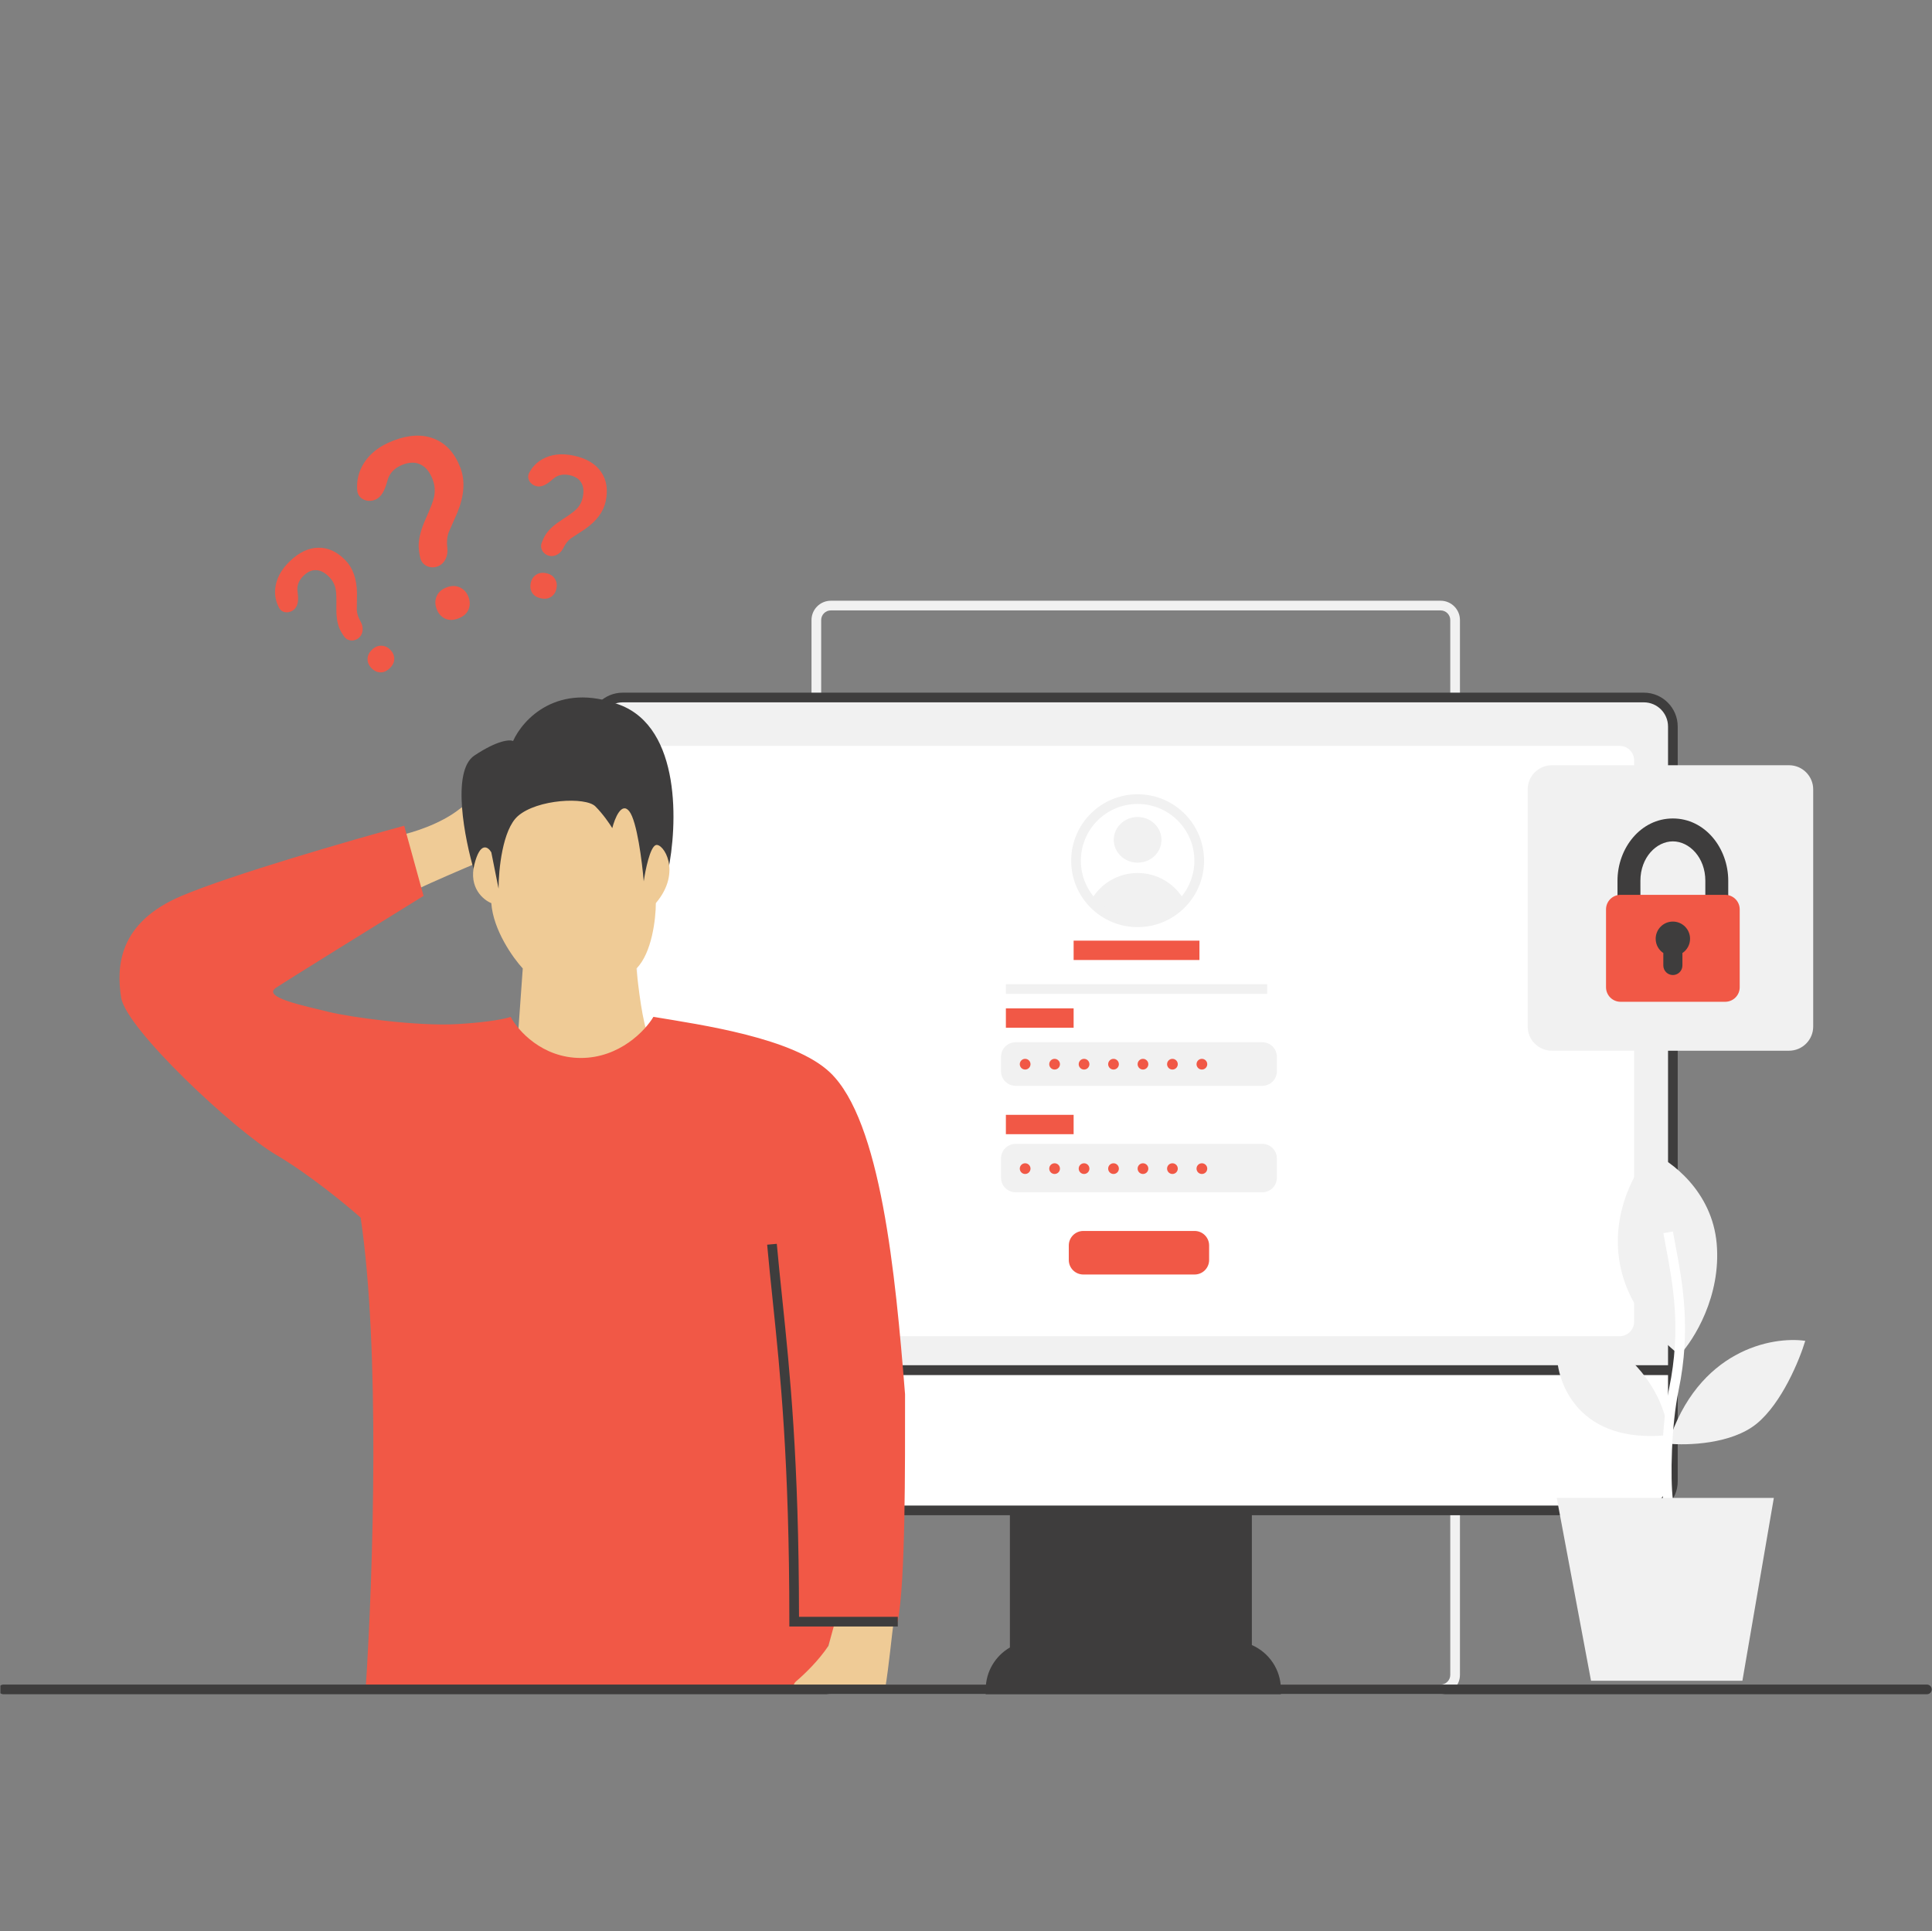 <svg xmlns="http://www.w3.org/2000/svg" fill="none" viewBox="0 0 3001 3000"><rect x="0" y="0" width="3001" height="3000" fill="#808080" stroke="none"/><g clip-path="url(#a)"><path fill="#F1F1F1" fill-rule="evenodd" d="M1260.52 963.292C1260.52 946.686 1273.98 933.225 1290.58 933.225H2237.69C2254.29 933.225 2267.76 946.686 2267.76 963.291V2601.94C2267.76 2618.54 2254.29 2632 2237.69 2632H1290.58C1273.98 2632 1260.52 2618.54 1260.52 2601.94V963.292ZM1290.58 948.258C1282.28 948.258 1275.55 954.989 1275.55 963.292V2601.94C1275.55 2610.24 1282.28 2616.97 1290.58 2616.97H2237.69C2245.99 2616.97 2252.72 2610.24 2252.72 2601.94V963.291C2252.72 954.989 2245.99 948.258 2237.69 948.258H1290.58Z" clip-rule="evenodd"/><path fill="#3E3D3D" fill-rule="evenodd" d="M1937.02 2338.85H1576.22V2563.87C1553.94 2574.94 1538.63 2597.92 1538.63 2624.49H1576.22H1937.02H1982.12C1982.12 2595.03 1963.29 2569.97 1937.02 2560.69V2338.85Z" clip-rule="evenodd"/><path fill="#3E3D3D" fill-rule="evenodd" d="M1568.7 2331.33H1944.54V2555.58C1971.08 2567.17 1989.64 2593.65 1989.64 2624.49V2632H1531.12V2624.49C1531.12 2596.65 1546.25 2572.36 1568.7 2559.38V2331.33ZM1583.73 2346.37V2568.53L1579.56 2570.6C1561.88 2579.39 1549.16 2596.6 1546.62 2616.97H1974.14C1971.29 2594.11 1955.61 2575.23 1934.52 2567.77L1929.5 2566V2346.37H1583.73Z" clip-rule="evenodd"/><path fill="#fff" fill-rule="evenodd" d="M2598.49 2128.38V2301.27C2598.49 2326.18 2578.3 2346.37 2553.39 2346.37H967.362C942.454 2346.37 922.262 2326.18 922.262 2301.27V2128.38H2598.49Z" clip-rule="evenodd"/><path fill="#3E3D3D" fill-rule="evenodd" d="M914.746 2120.87H2606.01V2301.27C2606.01 2330.33 2582.45 2353.88 2553.39 2353.88H967.363C938.304 2353.88 914.746 2330.33 914.746 2301.27V2120.87ZM929.78 2135.9V2301.27C929.78 2322.02 946.606 2338.85 967.363 2338.85H2553.39C2574.15 2338.85 2590.97 2322.02 2590.97 2301.27V2135.9H929.78Z" clip-rule="evenodd"/><path fill="#F1F1F1" fill-rule="evenodd" d="M967.362 1083.56C942.454 1083.56 922.262 1103.75 922.262 1128.66V2128.38H2598.49V1128.66C2598.49 1103.75 2578.3 1083.56 2553.39 1083.56H967.362Z" clip-rule="evenodd"/><path fill="#3E3D3D" fill-rule="evenodd" d="M967.367 1091.08C946.61 1091.08 929.783 1107.9 929.783 1128.66V2120.87H2590.98V1128.66C2590.98 1107.9 2574.15 1091.08 2553.4 1091.08H967.367ZM914.75 1128.66C914.75 1099.6 938.307 1076.04 967.367 1076.04H2553.4C2582.45 1076.04 2606.01 1099.6 2606.01 1128.66V2135.9H914.75V1128.66Z" clip-rule="evenodd"/><path fill="#fff" d="M989.914 1181.28C989.914 1168.82 1000.01 1158.73 1012.46 1158.73H2515.81C2528.26 1158.73 2538.36 1168.82 2538.36 1181.28V2053.22C2538.36 2065.67 2528.26 2075.77 2515.81 2075.77H1012.46C1000.01 2075.77 989.914 2065.67 989.914 2053.22V1181.28Z"/><path fill="#F1F1F1" fill-rule="evenodd" d="M1694.36 1399.25C1708.46 1373.6 1735.74 1356.21 1767.08 1356.21C1798.42 1356.21 1825.7 1373.6 1839.79 1399.25C1839.75 1399.31 1839.7 1399.36 1839.66 1399.41C1822.11 1419.82 1796.11 1432.75 1767.08 1432.75C1737.97 1432.75 1711.91 1419.76 1694.36 1399.25Z" clip-rule="evenodd"/><path fill="#F1F1F1" d="M1804.11 1304.68C1804.11 1313.51 1800.75 1321.59 1795.18 1327.8C1788.38 1335.37 1778.32 1340.17 1767.08 1340.17C1746.62 1340.17 1730.04 1324.28 1730.04 1304.68C1730.04 1285.07 1746.62 1269.18 1767.08 1269.18C1787.53 1269.18 1804.11 1285.07 1804.11 1304.68Z"/><path fill="#F1F1F1" fill-rule="evenodd" d="M1767.08 1248.93C1718.39 1248.93 1678.92 1288.4 1678.92 1337.08C1678.92 1385.77 1718.39 1425.24 1767.08 1425.24C1793.82 1425.24 1817.78 1413.34 1833.96 1394.52C1847.23 1379.09 1855.23 1359.03 1855.23 1337.08C1855.23 1288.4 1815.77 1248.93 1767.08 1248.93ZM1663.89 1337.08C1663.89 1280.09 1710.09 1233.89 1767.08 1233.89C1824.07 1233.89 1870.27 1280.09 1870.27 1337.08C1870.27 1362.76 1860.88 1386.26 1845.36 1404.32C1826.45 1426.32 1798.39 1440.28 1767.08 1440.28C1710.09 1440.28 1663.89 1394.08 1663.89 1337.08Z" clip-rule="evenodd"/><path fill="#F1F1F1" fill-rule="evenodd" d="M1968.35 1543.97H1562.45V1528.94H1968.35V1543.97Z" clip-rule="evenodd"/><path fill="#F15846" fill-rule="evenodd" d="M1667.68 1596.59H1562.45V1566.52H1667.68V1596.59Z" clip-rule="evenodd"/><path fill="#F15846" fill-rule="evenodd" d="M1863.11 1491.36H1667.68V1461.29H1863.11V1491.36Z" clip-rule="evenodd"/><path fill="#F15846" fill-rule="evenodd" d="M1667.68 1761.96H1562.45V1731.89H1667.68V1761.96Z" clip-rule="evenodd"/><path fill="#F1F1F1" d="M1554.93 1641.69C1554.93 1629.24 1565.03 1619.14 1577.48 1619.14H1960.83C1973.29 1619.14 1983.38 1629.24 1983.38 1641.69V1664.24C1983.38 1676.69 1973.29 1686.79 1960.83 1686.79H1577.48C1565.03 1686.79 1554.93 1676.69 1554.93 1664.24V1641.69Z"/><path fill="#F1F1F1" d="M1554.93 1799.54C1554.93 1787.09 1565.03 1776.99 1577.48 1776.99H1960.83C1973.29 1776.99 1983.38 1787.09 1983.38 1799.54V1829.61C1983.38 1842.06 1973.29 1852.16 1960.83 1852.16H1577.48C1565.03 1852.16 1554.93 1842.06 1554.93 1829.61V1799.54Z"/><path fill="#F15846" d="M1660.16 1934.84C1660.16 1922.39 1670.26 1912.29 1682.71 1912.29H1855.6C1868.05 1912.29 1878.15 1922.39 1878.15 1934.84V1957.39C1878.15 1969.85 1868.05 1979.94 1855.6 1979.94H1682.71C1670.26 1979.94 1660.16 1969.85 1660.16 1957.39V1934.84Z"/><path fill="#F15846" d="M1600.69 1653.22C1600.69 1657.81 1596.96 1661.54 1592.37 1661.54C1587.77 1661.54 1584.05 1657.81 1584.05 1653.22C1584.05 1648.62 1587.77 1644.9 1592.37 1644.9C1596.96 1644.9 1600.69 1648.62 1600.69 1653.22Z"/><path fill="#F15846" d="M1646.44 1653.22C1646.44 1657.81 1642.72 1661.54 1638.12 1661.54C1633.53 1661.54 1629.8 1657.81 1629.8 1653.22C1629.8 1648.62 1633.53 1644.9 1638.12 1644.9C1642.72 1644.9 1646.44 1648.62 1646.44 1653.22Z"/><path fill="#F15846" d="M1692.2 1653.22C1692.2 1657.81 1688.48 1661.54 1683.88 1661.54C1679.29 1661.54 1675.56 1657.81 1675.56 1653.22C1675.56 1648.62 1679.29 1644.9 1683.88 1644.9C1688.48 1644.9 1692.2 1648.62 1692.2 1653.22Z"/><path fill="#F15846" d="M1737.96 1653.22C1737.96 1657.81 1734.23 1661.54 1729.64 1661.54C1725.05 1661.54 1721.32 1657.81 1721.32 1653.22C1721.32 1648.62 1725.05 1644.9 1729.64 1644.9C1734.23 1644.9 1737.96 1648.62 1737.96 1653.22Z"/><path fill="#F15846" d="M1783.71 1653.22C1783.71 1657.81 1779.99 1661.54 1775.39 1661.54C1770.8 1661.54 1767.07 1657.81 1767.07 1653.22C1767.07 1648.62 1770.8 1644.9 1775.39 1644.9C1779.99 1644.9 1783.71 1648.62 1783.71 1653.22Z"/><path fill="#F15846" d="M1829.47 1653.22C1829.47 1657.81 1825.75 1661.54 1821.15 1661.54C1816.56 1661.54 1812.83 1657.81 1812.83 1653.22C1812.83 1648.62 1816.56 1644.9 1821.15 1644.9C1825.75 1644.9 1829.47 1648.62 1829.47 1653.22Z"/><path fill="#F15846" d="M1875.23 1653.22C1875.23 1657.81 1871.5 1661.54 1866.91 1661.54C1862.31 1661.54 1858.59 1657.81 1858.59 1653.22C1858.59 1648.62 1862.31 1644.9 1866.91 1644.9C1871.5 1644.9 1875.23 1648.62 1875.23 1653.22Z"/><path fill="#F15846" d="M1600.69 1815.45C1600.69 1820.05 1596.96 1823.77 1592.37 1823.77C1587.77 1823.77 1584.05 1820.05 1584.05 1815.45C1584.05 1810.86 1587.77 1807.13 1592.37 1807.13C1596.96 1807.13 1600.69 1810.86 1600.69 1815.45Z"/><path fill="#F15846" d="M1646.44 1815.45C1646.44 1820.05 1642.72 1823.77 1638.12 1823.77C1633.53 1823.77 1629.8 1820.05 1629.8 1815.45C1629.8 1810.86 1633.53 1807.13 1638.12 1807.13C1642.72 1807.13 1646.44 1810.86 1646.44 1815.45Z"/><path fill="#F15846" d="M1692.2 1815.45C1692.2 1820.05 1688.48 1823.77 1683.88 1823.77C1679.29 1823.77 1675.56 1820.05 1675.56 1815.45C1675.56 1810.86 1679.29 1807.13 1683.88 1807.13C1688.48 1807.13 1692.2 1810.86 1692.2 1815.45Z"/><path fill="#F15846" d="M1737.96 1815.45C1737.96 1820.05 1734.23 1823.77 1729.64 1823.77C1725.05 1823.77 1721.32 1820.05 1721.32 1815.45C1721.32 1810.86 1725.05 1807.13 1729.64 1807.13C1734.23 1807.13 1737.96 1810.86 1737.96 1815.45Z"/><path fill="#F15846" d="M1783.71 1815.45C1783.71 1820.05 1779.99 1823.77 1775.39 1823.77C1770.8 1823.77 1767.07 1820.05 1767.07 1815.45C1767.07 1810.86 1770.8 1807.13 1775.39 1807.13C1779.99 1807.13 1783.71 1810.86 1783.71 1815.45Z"/><path fill="#F15846" d="M1829.47 1815.45C1829.47 1820.05 1825.75 1823.77 1821.15 1823.77C1816.56 1823.77 1812.83 1820.05 1812.83 1815.45C1812.83 1810.86 1816.56 1807.13 1821.15 1807.13C1825.75 1807.13 1829.47 1810.86 1829.47 1815.45Z"/><path fill="#F15846" d="M1875.23 1815.45C1875.23 1820.05 1871.5 1823.77 1866.91 1823.77C1862.31 1823.77 1858.59 1820.05 1858.59 1815.45C1858.59 1810.86 1862.31 1807.13 1866.91 1807.13C1871.5 1807.13 1875.23 1810.86 1875.23 1815.45Z"/><path fill="#EFCB96" d="M714.287 1256.45C684.22 1280.5 639.12 1294.03 620.328 1297.79C622.834 1329.11 632.355 1389.49 650.395 1380.47C668.435 1371.45 720.551 1349.15 744.354 1339.13C746.86 1301.55 744.354 1232.39 714.287 1256.45Z"/><path fill="#3E3D3D" d="M736.84 1173.75C700.759 1197.81 721.806 1304.04 736.84 1354.16L778.182 1403.02L939.792 1485.7L1037.51 1354.16C1052.54 1282.75 1058.56 1130.91 962.342 1094.83C866.128 1058.75 812.007 1117.38 796.974 1151.2C791.963 1148.7 772.92 1149.7 736.84 1173.75Z"/><path fill="#EFCB96" d="M812.011 1504.5L804.494 1609.73L902.211 1677.38C941.048 1662.35 1016.47 1627.77 1007.45 1609.73C998.425 1591.7 991.159 1532.06 988.653 1504.5C1012.71 1480.45 1018.72 1426.83 1018.72 1403.02C1060.06 1354.17 1030 1309.06 1018.72 1312.82C1009.7 1315.83 1002.43 1351.66 999.928 1369.2C997.423 1339.13 989.405 1275.24 977.378 1260.2C965.352 1245.17 954.828 1271.48 951.07 1286.51C947.311 1280.25 936.788 1264.71 924.761 1252.69C909.728 1237.65 834.561 1241.41 804.494 1267.72C780.441 1288.77 774.427 1351.66 774.427 1380.47L763.152 1324.1C758.141 1315.33 745.864 1306.81 736.844 1342.89C727.824 1378.97 750.624 1398.01 763.152 1403.02C766.159 1445.12 796.977 1488.21 812.011 1504.5Z"/><path fill="#F15846" d="M560.199 1891.61C590.266 2093.05 580.243 2437.82 567.715 2628.24H1259.25L1300.6 2519.25H1394.55C1406.58 2453.1 1405.83 2281.22 1405.83 2165.97C1390.8 1978.05 1368.25 1741.27 1289.32 1666.1C1232.94 1612.41 1090.13 1592.19 1014.96 1579.66C1002.43 1600.96 962.343 1643.55 902.209 1643.55C842.075 1643.55 804.492 1600.96 793.217 1579.66C786.953 1582.17 761.646 1587.93 710.533 1590.94C646.641 1594.69 541.407 1579.66 511.34 1572.14C474.696 1562.98 406.106 1549.59 428.656 1534.56C446.697 1522.53 589.013 1434.34 657.916 1391.74L627.849 1282.75C545.165 1305.3 360.254 1358.67 282.08 1391.74C184.363 1433.09 180.604 1500.74 188.121 1549.59C195.638 1598.45 364.764 1756.3 428.656 1793.89C479.77 1823.95 537.649 1871.56 560.199 1891.61Z"/><path fill="#EFCB96" d="M1286.82 2556.83C1271.52 2579.79 1249.72 2600.77 1236.57 2611.95C1232.96 2615.03 1231.45 2619.98 1232.95 2624.48H1268.03L1275.55 2616.97L1273.67 2624.48H1374.75C1381.1 2586.77 1385.44 2536.42 1388.3 2519.25L1298.1 2515.49L1286.82 2556.83Z"/><path fill="#3E3D3D" fill-rule="evenodd" d="M1200.09 2018.8C1197.08 1989.85 1194.18 1961.97 1191.63 1933.62L1206.61 1932.27C1209.14 1960.47 1212.03 1988.26 1215.04 2017.15C1227.03 2132.46 1240.84 2265.3 1241.12 2511.73H1394.55V2526.77H1226.09V2519.25C1226.09 2268.82 1212.2 2135.21 1200.09 2018.8Z" clip-rule="evenodd"/><path fill="#F1F1F1" d="M2372.99 1226.38C2372.99 1205.62 2389.82 1188.79 2410.57 1188.79H2778.89C2799.65 1188.79 2816.47 1205.62 2816.47 1226.38V1594.7C2816.47 1615.45 2799.65 1632.28 2778.89 1632.28H2410.57C2389.82 1632.28 2372.99 1615.45 2372.99 1594.7V1226.38Z"/><path fill="#F15846" d="M679.928 879.895C668.591 884.236 655.582 878.619 652.816 866.798C651.046 859.235 650.223 852.42 650.347 846.353C650.578 835.118 654.288 821.493 661.476 805.478C668.738 789.294 672.983 778.145 674.213 772.031C676.13 762.69 675.416 753.652 672.071 744.914C667.642 733.347 661.459 725.626 653.522 721.751C645.657 717.708 636.335 717.749 625.556 721.876C615.256 725.819 608.087 732.021 604.048 740.48C603.27 742.106 602.644 743.768 602.169 745.467C598.714 757.83 594.245 771.958 582.256 776.548C570.174 781.173 556.117 775.021 554.947 762.137C553.752 748.984 556.13 736.609 562.08 725.013C571.479 706.882 587.856 693.346 611.211 684.405C635.284 675.189 656.43 674.289 674.649 681.705C692.988 689.076 706.468 704.021 715.089 726.54C722.769 746.599 721.228 769.834 710.467 796.246L696.921 827.041C694.385 834.15 693.686 842.194 694.823 851.173C696.334 863.101 691.157 875.596 679.928 879.895ZM678.324 946.33C675.544 939.069 675.522 932.376 678.258 926.249C680.946 920 686.062 915.431 693.608 912.542C701.273 909.607 708.216 909.63 714.438 912.61C720.612 915.466 725.042 920.402 727.727 927.416C730.318 934.184 730.33 940.67 727.761 946.874C725.193 953.078 719.956 957.693 712.052 960.719C704.147 963.745 697.168 963.807 691.113 960.904C685.178 957.956 680.915 953.098 678.324 946.33Z"/><path fill="#F15846" d="M558.109 990.293C551.356 996.812 540.399 996.753 534.854 989.179C531.305 984.333 528.657 979.733 526.909 975.379C523.673 967.315 522.189 956.498 522.457 942.927C522.726 929.214 522.373 919.997 521.397 915.274C519.934 908.048 516.69 901.832 511.666 896.628C505.014 889.738 498.278 886.116 491.457 885.761C484.638 885.264 478.017 888.115 471.597 894.313C465.461 900.236 462.237 906.819 461.924 914.06C461.862 915.452 461.92 916.824 462.096 918.177C463.379 928.02 464.475 939.425 457.334 946.319C450.137 953.267 438.273 953.144 433.541 944.33C428.71 935.333 426.657 925.809 427.381 915.757C428.582 900.011 436.138 885.423 450.049 871.993C464.388 858.15 479.162 851.11 494.37 850.873C509.649 850.567 523.764 857.121 536.714 870.535C548.248 882.483 554.184 899.482 554.521 921.532L554.203 947.542C554.55 953.368 556.487 959.303 560.014 965.348C564.7 973.378 564.798 983.835 558.109 990.293ZM577.074 1038.05C572.899 1033.72 570.857 1028.97 570.949 1023.78C570.97 1018.52 573.228 1013.72 577.723 1009.38C582.288 1004.97 587.236 1002.89 592.564 1003.13C597.822 1003.29 602.468 1005.46 606.501 1009.64C610.393 1013.67 612.364 1018.28 612.415 1023.47C612.465 1028.66 610.135 1033.53 605.427 1038.08C600.719 1042.62 595.771 1044.78 590.585 1044.55C585.469 1044.25 580.966 1042.08 577.074 1038.05Z"/><path fill="#F15846" d="M853.381 863.533C844.202 861.569 838.136 852.445 841.324 843.616C843.364 837.967 845.703 833.202 848.34 829.322C853.224 822.136 861.371 814.866 872.781 807.514C884.309 800.082 891.759 794.644 895.133 791.198C900.312 785.951 903.659 779.79 905.172 772.716C907.176 763.351 906.422 755.74 902.909 749.883C899.515 743.947 893.454 740.046 884.727 738.178C876.388 736.394 869.127 737.393 862.943 741.175C861.754 741.901 860.648 742.714 859.624 743.616C852.174 750.175 843.322 757.45 833.616 755.373C823.834 753.28 817.314 743.367 821.985 734.522C826.754 725.491 833.51 718.471 842.255 713.461C855.989 705.668 872.311 703.795 891.219 707.841C910.709 712.012 924.797 720.34 933.482 732.826C942.265 745.333 944.705 760.702 940.804 778.934C937.329 795.174 926.538 809.588 908.431 822.175L886.671 836.43C882.032 839.97 878.188 844.89 875.142 851.19C871.094 859.56 862.472 865.478 853.381 863.533ZM824.343 905.925C825.601 900.047 828.407 895.698 832.763 892.879C837.139 889.96 842.382 889.155 848.491 890.462C854.696 891.79 859.188 894.731 861.966 899.284C864.764 903.738 865.556 908.805 864.341 914.484C863.169 919.963 860.443 924.173 856.163 927.112C851.883 930.051 846.544 930.836 840.144 929.467C833.744 928.097 829.194 925.196 826.492 920.763C823.887 916.35 823.171 911.404 824.343 905.925Z"/><path fill="#3E3D3D" fill-rule="evenodd" d="M2598.49 1307.07C2573 1307.07 2548.06 1331.95 2548.06 1368.32C2548.06 1369.22 2548.07 1381.6 2548.1 1393.99C2548.1 1396.67 2548.11 1399.36 2548.12 1401.92H2648.89C2648.91 1386.05 2648.92 1369.11 2648.92 1368.32C2648.92 1331.95 2623.97 1307.07 2598.49 1307.07ZM2681.61 1437.31C2679.93 1442.95 2677.41 1448.12 2673.76 1452.61C2666.38 1461.68 2656.58 1465.27 2647.7 1466.56C2639.35 1467.77 2630.3 1467.16 2622.61 1466.56C2621.27 1466.46 2619.95 1466.35 2618.64 1466.24C2611.81 1465.69 2605.31 1465.16 2598.49 1465.16C2591.67 1465.16 2585.17 1465.69 2578.33 1466.24C2577.02 1466.35 2575.7 1466.46 2574.37 1466.56C2566.68 1467.16 2557.62 1467.77 2549.28 1466.56C2540.39 1465.27 2530.59 1461.68 2523.21 1452.61C2516.21 1444.01 2513.37 1432.87 2512.66 1420.77C2512.51 1418.25 2512.46 1369.57 2512.46 1368.32C2512.46 1317.38 2548.61 1271.48 2598.49 1271.48C2648.37 1271.48 2684.51 1317.38 2684.51 1368.32C2684.51 1369.25 2684.5 1391.86 2684.47 1409.36C2684.46 1418.08 2684.44 1425.61 2684.42 1428.52C2684.42 1428.54 2684.42 1428.58 2684.42 1428.62C2684.42 1429.01 2684.41 1430.1 2684.37 1430.8C2684.36 1430.88 2684.33 1431.43 2684.23 1432.13C2684.15 1432.59 2683.84 1434.06 2683.56 1435.05C2683.3 1435.64 2682.62 1436.44 2681.61 1437.31Z" clip-rule="evenodd"/><path fill="#F15846" d="M2494.66 1412.69C2494.66 1400.23 2504.76 1390.14 2517.21 1390.14H2679.76C2692.22 1390.14 2702.31 1400.23 2702.31 1412.69V1533.71C2702.31 1546.16 2692.22 1556.26 2679.76 1556.26H2517.21C2504.76 1556.26 2494.66 1546.16 2494.66 1533.71V1412.69Z"/><path fill="#3E3D3D" fill-rule="evenodd" d="M2613.25 1480.61C2620.44 1475.83 2625.18 1467.65 2625.18 1458.36C2625.18 1443.62 2613.23 1431.66 2598.49 1431.66C2583.74 1431.66 2571.79 1443.62 2571.79 1458.36C2571.79 1467.65 2576.53 1475.83 2583.73 1480.61C2583.68 1481.09 2583.66 1481.59 2583.66 1482.08V1499.88C2583.66 1508.07 2590.3 1514.71 2598.49 1514.71C2606.68 1514.71 2613.32 1508.07 2613.32 1499.88V1482.08C2613.32 1481.59 2613.29 1481.09 2613.25 1480.61Z" clip-rule="evenodd"/><path fill="#F1F1F1" d="M2666.57 1932.12C2673.67 2013.76 2631.07 2081.51 2608.89 2105.17C2459.8 1984.48 2517.19 1844.86 2564.52 1790.13C2595.58 1803.44 2659.47 1850.48 2666.57 1932.12Z"/><path fill="#F1F1F1" d="M2728.69 2211.66C2689.65 2243.61 2620.72 2245.68 2591.14 2242.72C2637.29 2097.18 2752.36 2075.59 2804.13 2082.98C2795.25 2112.56 2767.74 2179.71 2728.69 2211.66Z"/><path fill="#F1F1F1" d="M2542.33 2122.92C2581.38 2165.52 2591.14 2211.67 2591.14 2229.41C2452.7 2243.61 2418.09 2149.55 2418.09 2100.74C2443.23 2090.38 2503.28 2080.33 2542.33 2122.92Z"/><path fill="#fff" fill-rule="evenodd" d="M2602.69 1935.52C2613.31 1991.71 2627.16 2064.95 2607.37 2159.95C2596.09 2214.1 2594.26 2295.88 2598.6 2330.54L2583.68 2332.4C2579.14 2296.07 2581.04 2212.63 2592.65 2156.89C2611.8 2064.97 2598.52 1994.57 2587.93 1938.43C2586.45 1930.57 2585.02 1922.99 2583.73 1915.67L2598.54 1913.08C2599.8 1920.24 2601.21 1927.71 2602.69 1935.52Z" clip-rule="evenodd"/><path fill="#F1F1F1" d="M2418.09 2327.03H2755.32L2706.51 2611H2471.34L2418.09 2327.03Z"/><path fill="#3E3D3D" fill-rule="evenodd" d="M-2.295 2624.49C-2.295 2620.34 1.07 2616.97 5.222 2616.97H2993.12C2997.27 2616.97 3000.63 2620.34 3000.63 2624.49C3000.63 2628.64 2997.27 2632 2993.12 2632H5.222C1.07 2632 -2.295 2628.64 -2.295 2624.49Z" clip-rule="evenodd"/></g><defs><clipPath id="a"><rect width="3000" height="3000" fill="#fff" transform="translate(.635)"/></clipPath></defs></svg>